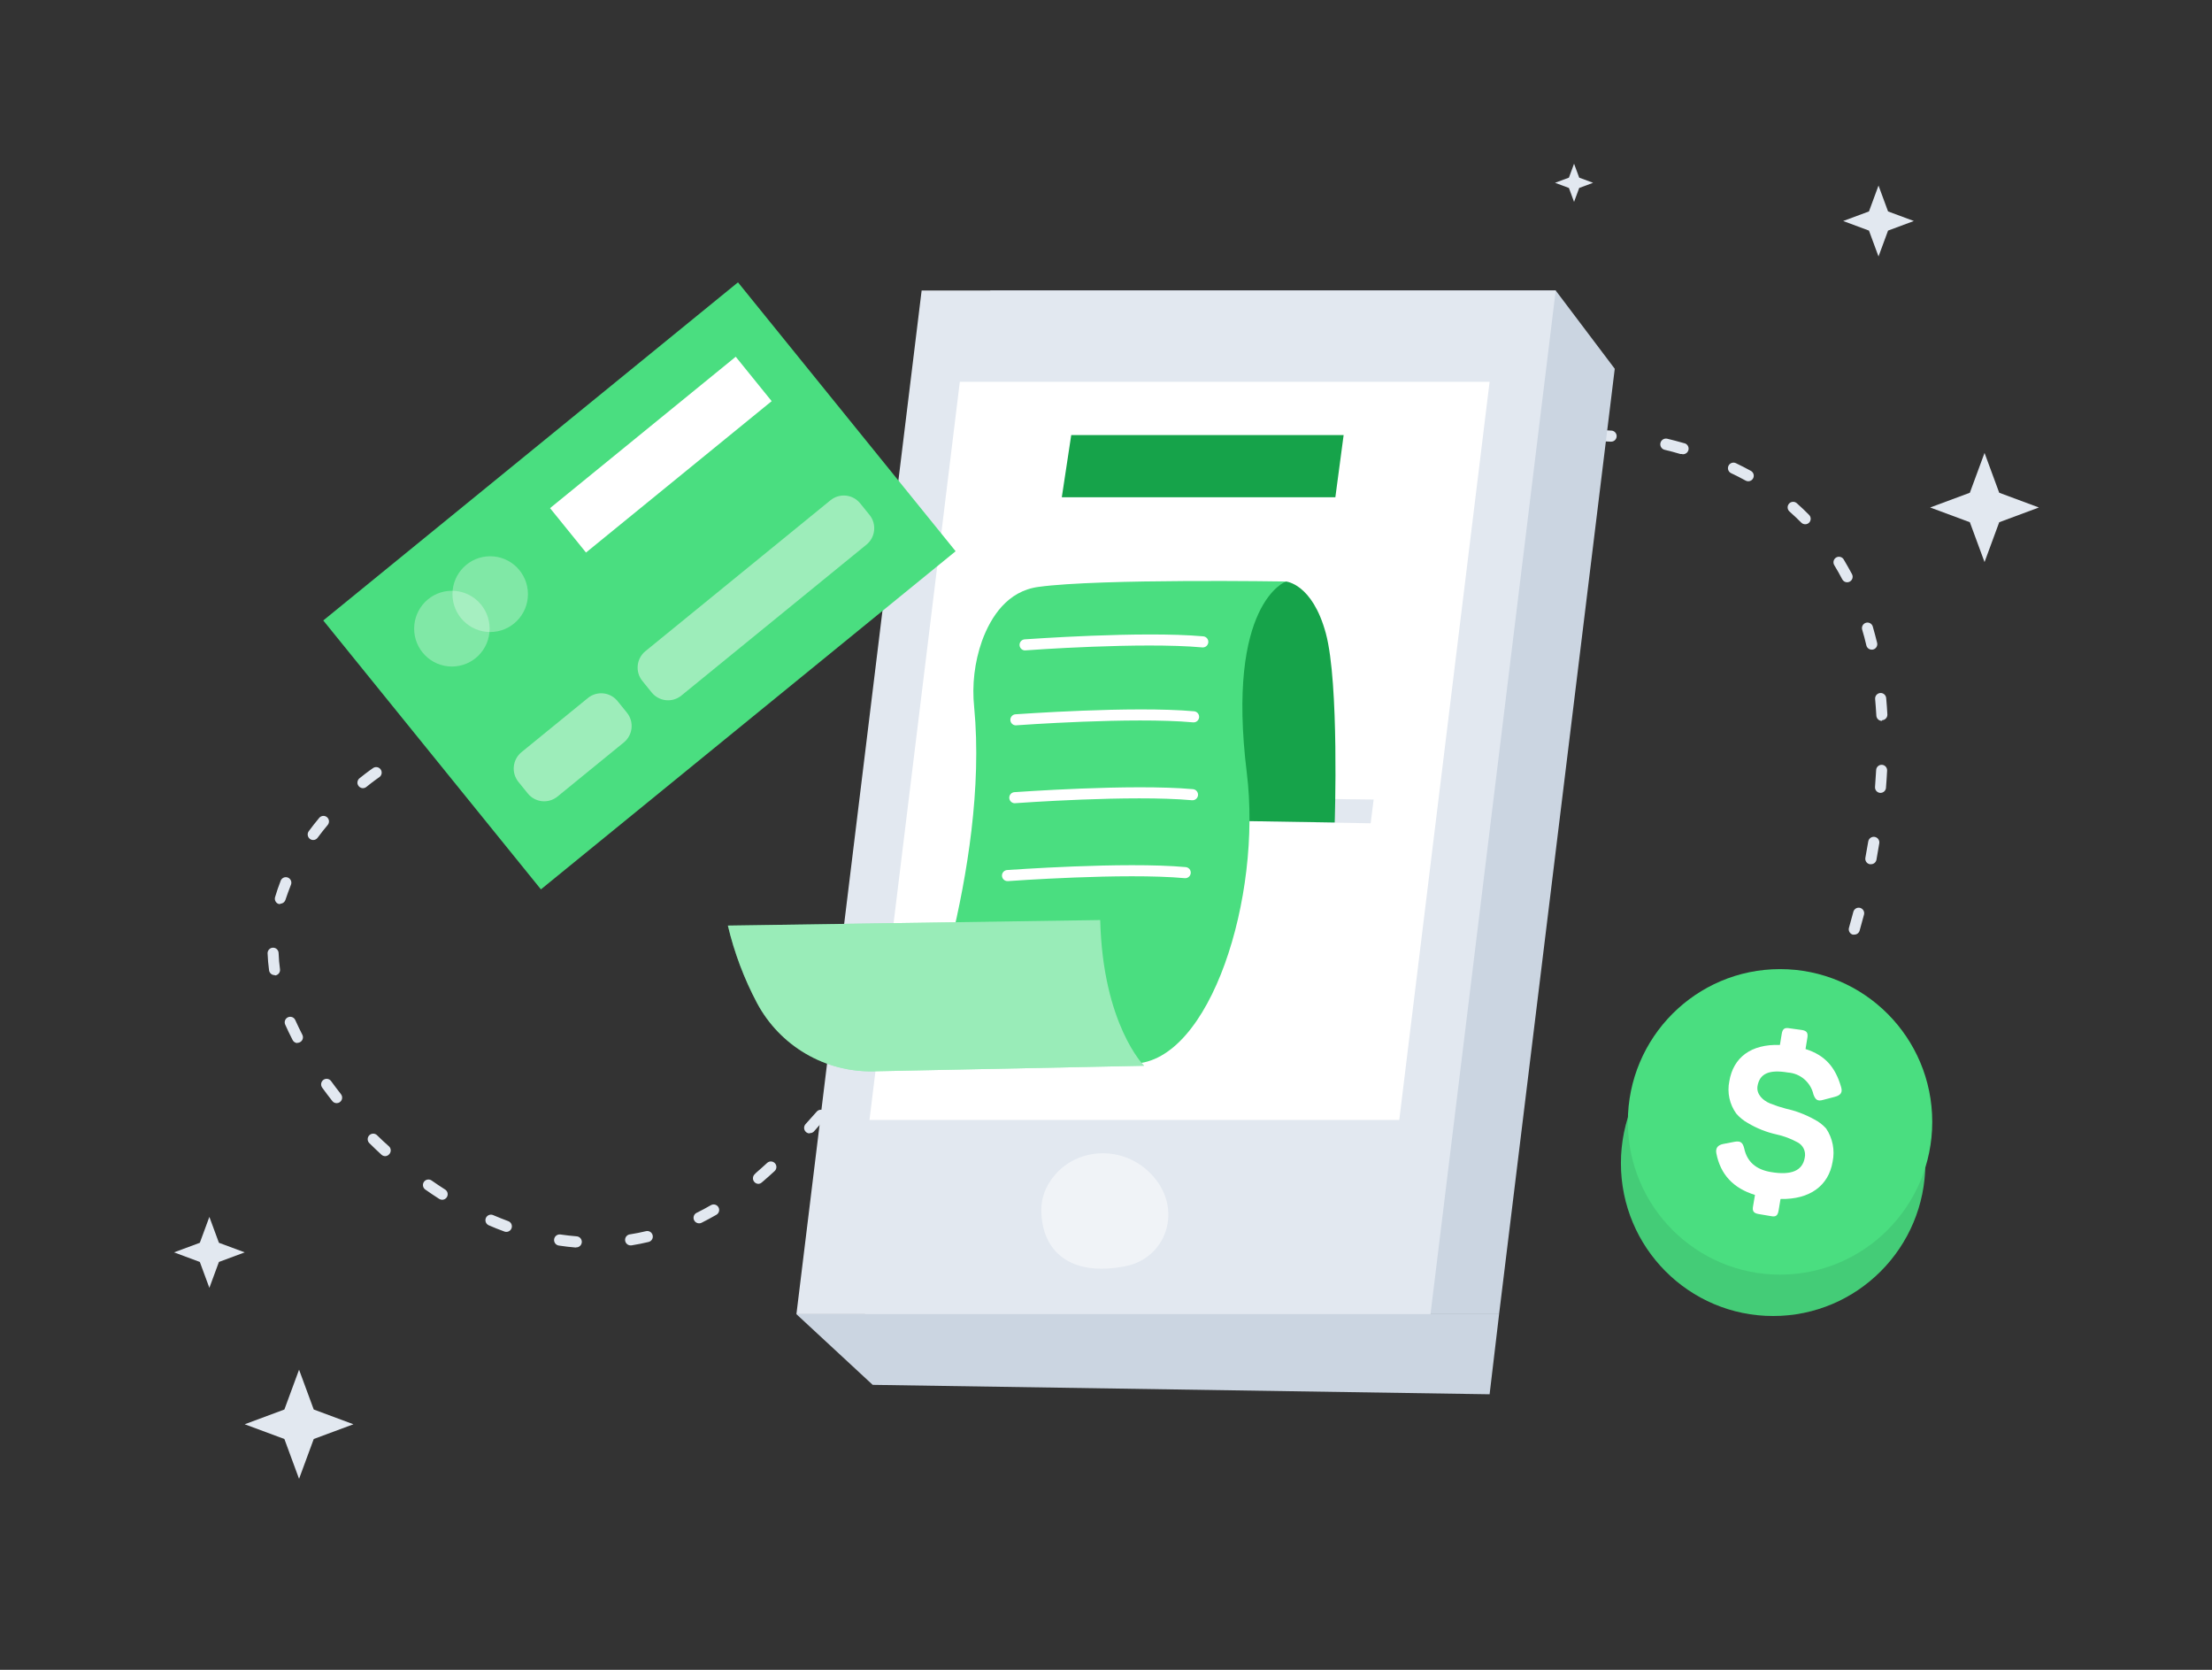 <svg width="265" height="200" viewBox="0 0 265 200" fill="none" xmlns="http://www.w3.org/2000/svg">
<rect x="0" y="0" width="265" height="200" fill="#333333" stroke="none"/>
<path d="M68.987 149.418H68.934C68.273 149.365 67.612 149.285 66.951 149.185C66.864 149.173 66.781 149.143 66.705 149.098C66.63 149.053 66.564 148.994 66.511 148.923C66.459 148.853 66.421 148.772 66.399 148.687C66.378 148.602 66.373 148.513 66.386 148.426C66.398 148.339 66.428 148.255 66.473 148.179C66.517 148.104 66.577 148.038 66.647 147.985C66.717 147.932 66.797 147.894 66.882 147.872C66.967 147.851 67.056 147.846 67.143 147.859C67.782 147.952 68.423 148.025 69.067 148.078C69.242 148.085 69.407 148.161 69.526 148.291C69.645 148.42 69.708 148.592 69.701 148.768C69.694 148.943 69.618 149.109 69.489 149.229C69.36 149.348 69.189 149.411 69.014 149.404L68.987 149.418ZM75.599 149.166C75.512 149.172 75.424 149.161 75.342 149.134C75.259 149.107 75.183 149.063 75.117 149.006C75.05 148.949 74.996 148.88 74.957 148.802C74.918 148.724 74.894 148.639 74.888 148.552C74.881 148.465 74.892 148.377 74.919 148.294C74.946 148.211 74.99 148.134 75.046 148.068C75.103 148.002 75.172 147.948 75.25 147.908C75.328 147.869 75.412 147.845 75.499 147.839C76.127 147.739 76.769 147.613 77.397 147.461C77.481 147.441 77.569 147.438 77.655 147.453C77.74 147.467 77.823 147.498 77.896 147.544C77.97 147.591 78.034 147.651 78.084 147.722C78.135 147.793 78.171 147.873 78.19 147.958C78.23 148.129 78.201 148.308 78.109 148.457C78.017 148.607 77.871 148.713 77.701 148.754C77.04 148.913 76.379 149.046 75.718 149.152L75.599 149.166ZM60.657 147.547C60.58 147.547 60.504 147.533 60.432 147.507C59.771 147.275 59.176 147.023 58.555 146.757C58.475 146.723 58.402 146.673 58.342 146.611C58.281 146.548 58.233 146.474 58.201 146.393C58.169 146.312 58.153 146.226 58.154 146.139C58.155 146.051 58.173 145.965 58.208 145.885C58.242 145.805 58.291 145.732 58.354 145.671C58.416 145.611 58.489 145.563 58.57 145.53C58.651 145.498 58.737 145.482 58.824 145.483C58.911 145.484 58.997 145.502 59.077 145.537C59.672 145.795 60.287 146.034 60.888 146.26C61.035 146.313 61.158 146.417 61.236 146.553C61.314 146.688 61.341 146.847 61.313 147.001C61.286 147.155 61.205 147.295 61.084 147.394C60.964 147.494 60.813 147.548 60.657 147.547ZM83.75 146.525C83.626 146.525 83.505 146.491 83.4 146.425C83.294 146.359 83.21 146.265 83.155 146.154C83.077 145.996 83.065 145.814 83.121 145.647C83.176 145.481 83.296 145.343 83.453 145.265C84.028 144.986 84.603 144.674 85.165 144.349C85.24 144.305 85.324 144.277 85.41 144.266C85.497 144.254 85.585 144.26 85.669 144.283C85.753 144.306 85.832 144.345 85.901 144.399C85.97 144.452 86.028 144.519 86.071 144.595C86.157 144.747 86.18 144.927 86.134 145.096C86.088 145.265 85.977 145.409 85.826 145.497C85.238 145.835 84.636 146.16 84.041 146.459C83.942 146.507 83.833 146.53 83.724 146.525H83.75ZM52.981 143.699C52.855 143.701 52.731 143.666 52.624 143.6C52.062 143.241 51.5 142.863 50.952 142.479C50.808 142.378 50.71 142.225 50.679 142.052C50.648 141.879 50.687 141.701 50.786 141.556C50.886 141.412 51.039 141.314 51.212 141.283C51.384 141.252 51.561 141.29 51.705 141.391C52.241 141.769 52.783 142.127 53.332 142.479C53.451 142.556 53.542 142.67 53.592 142.803C53.642 142.937 53.648 143.082 53.608 143.219C53.569 143.356 53.487 143.477 53.374 143.563C53.261 143.65 53.123 143.697 52.981 143.699ZM90.864 141.795C90.768 141.794 90.673 141.773 90.587 141.731C90.5 141.69 90.423 141.63 90.362 141.556C90.305 141.49 90.262 141.413 90.235 141.331C90.208 141.248 90.198 141.16 90.205 141.074C90.212 140.987 90.235 140.902 90.275 140.824C90.314 140.747 90.368 140.678 90.434 140.621L90.58 140.468C91.016 140.09 91.459 139.699 91.902 139.288C92.031 139.168 92.202 139.105 92.377 139.111C92.553 139.118 92.718 139.195 92.837 139.324C92.957 139.453 93.02 139.625 93.013 139.801C93.006 139.977 92.93 140.143 92.801 140.263C92.338 140.687 91.889 141.092 91.439 141.477L91.287 141.603C91.174 141.716 91.023 141.785 90.864 141.795ZM46.145 138.478C45.981 138.478 45.823 138.416 45.702 138.306C45.206 137.848 44.717 137.384 44.248 136.919C44.122 136.796 44.051 136.628 44.049 136.452C44.047 136.276 44.115 136.106 44.238 135.981C44.361 135.855 44.528 135.783 44.703 135.781C44.879 135.779 45.048 135.847 45.173 135.971C45.636 136.428 46.112 136.879 46.595 137.297C46.659 137.356 46.712 137.428 46.749 137.507C46.786 137.586 46.807 137.672 46.81 137.76C46.814 137.848 46.8 137.935 46.77 138.017C46.74 138.1 46.694 138.175 46.634 138.239C46.574 138.312 46.5 138.37 46.415 138.412C46.331 138.453 46.239 138.476 46.145 138.478ZM96.993 135.752C96.829 135.751 96.671 135.69 96.55 135.579C96.42 135.461 96.343 135.296 96.334 135.121C96.325 134.946 96.386 134.774 96.503 134.644C96.94 134.159 97.383 133.669 97.826 133.164C97.882 133.095 97.951 133.037 98.03 132.995C98.109 132.953 98.195 132.927 98.284 132.92C98.373 132.912 98.463 132.922 98.547 132.95C98.632 132.978 98.71 133.023 98.777 133.082C98.844 133.142 98.899 133.214 98.937 133.295C98.976 133.375 98.997 133.463 99.001 133.553C99.005 133.642 98.99 133.731 98.959 133.815C98.927 133.899 98.879 133.975 98.817 134.04C98.368 134.551 97.925 135.048 97.495 135.533C97.429 135.597 97.35 135.647 97.263 135.679C97.177 135.711 97.085 135.724 96.993 135.718V135.752ZM40.334 132.129C40.233 132.13 40.134 132.108 40.044 132.064C39.953 132.02 39.874 131.956 39.812 131.877C39.388 131.34 38.985 130.803 38.595 130.265C38.544 130.194 38.507 130.114 38.487 130.029C38.467 129.944 38.464 129.856 38.478 129.769C38.493 129.683 38.524 129.6 38.57 129.526C38.616 129.452 38.676 129.387 38.747 129.337C38.889 129.235 39.066 129.194 39.238 129.223C39.41 129.251 39.564 129.347 39.666 129.489C40.05 130.013 40.44 130.537 40.849 131.055C40.926 131.152 40.974 131.27 40.988 131.393C41.002 131.517 40.98 131.642 40.926 131.754C40.873 131.866 40.789 131.961 40.684 132.027C40.579 132.093 40.458 132.129 40.334 132.129ZM102.599 129.191C102.445 129.191 102.295 129.137 102.176 129.038C102.042 128.927 101.957 128.767 101.939 128.593C101.922 128.419 101.974 128.245 102.083 128.109C102.5 127.598 102.916 127.088 103.333 126.564C103.387 126.495 103.455 126.439 103.531 126.397C103.608 126.355 103.692 126.329 103.778 126.319C103.865 126.31 103.953 126.318 104.036 126.343C104.12 126.368 104.197 126.409 104.265 126.464C104.4 126.574 104.487 126.734 104.505 126.908C104.524 127.082 104.473 127.256 104.364 127.393L103.108 128.945C103.047 129.021 102.969 129.083 102.881 129.125C102.793 129.168 102.697 129.19 102.599 129.191ZM35.627 124.932C35.504 124.928 35.384 124.89 35.281 124.822C35.178 124.754 35.096 124.659 35.045 124.547C34.727 123.93 34.43 123.313 34.166 122.716C34.13 122.636 34.111 122.55 34.109 122.463C34.107 122.376 34.122 122.289 34.153 122.208C34.184 122.127 34.231 122.052 34.291 121.989C34.351 121.926 34.423 121.875 34.503 121.84C34.582 121.805 34.668 121.786 34.755 121.783C34.841 121.781 34.928 121.796 35.009 121.828C35.09 121.859 35.164 121.906 35.227 121.967C35.29 122.027 35.34 122.099 35.375 122.178C35.633 122.749 35.917 123.346 36.222 123.937C36.261 124.014 36.285 124.099 36.292 124.187C36.299 124.274 36.289 124.362 36.262 124.445C36.235 124.528 36.192 124.605 36.135 124.672C36.078 124.738 36.009 124.793 35.931 124.832C35.837 124.88 35.732 124.905 35.627 124.905V124.932ZM107.954 122.431C107.831 122.43 107.71 122.395 107.605 122.33C107.501 122.264 107.417 122.171 107.362 122.059C107.308 121.948 107.286 121.824 107.298 121.701C107.31 121.578 107.357 121.461 107.432 121.363L108.648 119.79C108.699 119.715 108.764 119.652 108.841 119.603C108.917 119.554 109.002 119.522 109.091 119.508C109.18 119.493 109.271 119.497 109.359 119.52C109.446 119.542 109.528 119.582 109.6 119.637C109.671 119.693 109.73 119.762 109.774 119.842C109.818 119.921 109.845 120.008 109.854 120.098C109.862 120.188 109.853 120.279 109.825 120.366C109.797 120.452 109.752 120.531 109.693 120.6L108.476 122.172C108.412 122.247 108.332 122.307 108.242 122.347C108.151 122.388 108.053 122.407 107.954 122.404V122.431ZM32.896 116.792C32.736 116.793 32.58 116.736 32.459 116.631C32.337 116.526 32.257 116.381 32.235 116.221C32.142 115.558 32.083 114.848 32.056 114.171C32.056 113.995 32.126 113.827 32.25 113.702C32.374 113.578 32.542 113.508 32.718 113.508C32.893 113.508 33.061 113.578 33.185 113.702C33.309 113.827 33.379 113.995 33.379 114.171C33.401 114.811 33.456 115.448 33.544 116.082C33.556 116.169 33.551 116.257 33.529 116.342C33.507 116.426 33.468 116.506 33.415 116.576C33.362 116.645 33.296 116.704 33.221 116.748C33.145 116.792 33.062 116.82 32.975 116.832L32.896 116.792ZM113.21 115.591C113.086 115.592 112.965 115.558 112.859 115.493C112.753 115.428 112.668 115.334 112.613 115.223C112.558 115.111 112.535 114.987 112.547 114.863C112.559 114.739 112.606 114.621 112.681 114.523L113.891 112.944C114 112.813 114.155 112.729 114.325 112.709C114.494 112.69 114.664 112.737 114.799 112.841C114.935 112.944 115.025 113.096 115.052 113.265C115.079 113.434 115.039 113.606 114.942 113.747L113.719 115.306C113.659 115.384 113.582 115.448 113.494 115.493C113.406 115.538 113.309 115.562 113.21 115.564V115.591ZM222.144 111.942C222.083 111.949 222.021 111.949 221.959 111.942C221.876 111.918 221.798 111.877 221.731 111.823C221.663 111.768 221.607 111.701 221.565 111.624C221.523 111.548 221.497 111.464 221.487 111.378C221.478 111.291 221.485 111.203 221.51 111.12C221.675 110.536 221.854 109.899 222.032 109.216C222.054 109.131 222.092 109.052 222.144 108.982C222.196 108.912 222.262 108.853 222.337 108.809C222.411 108.764 222.494 108.735 222.581 108.723C222.667 108.711 222.754 108.716 222.839 108.738C222.923 108.76 223.002 108.799 223.072 108.852C223.141 108.906 223.199 108.972 223.243 109.048C223.286 109.124 223.315 109.208 223.326 109.294C223.337 109.381 223.331 109.47 223.308 109.554C223.13 110.217 222.951 110.881 222.779 111.485C222.736 111.619 222.651 111.735 222.536 111.818C222.422 111.9 222.285 111.944 222.144 111.942ZM118.433 108.745C118.287 108.744 118.145 108.695 118.03 108.605C117.892 108.498 117.801 108.34 117.779 108.166C117.757 107.992 117.804 107.816 117.911 107.677L119.121 106.098C119.228 105.958 119.387 105.867 119.562 105.844C119.737 105.822 119.913 105.87 120.053 105.978C120.192 106.087 120.283 106.246 120.305 106.421C120.328 106.597 120.28 106.774 120.172 106.914L118.955 108.486C118.892 108.558 118.814 108.616 118.726 108.655C118.638 108.694 118.542 108.713 118.446 108.712L118.433 108.745ZM33.584 108.274C33.52 108.283 33.456 108.283 33.392 108.274C33.225 108.222 33.085 108.105 33.003 107.95C32.921 107.794 32.904 107.612 32.956 107.444C33.147 106.781 33.379 106.151 33.617 105.514C33.645 105.428 33.691 105.349 33.752 105.282C33.812 105.214 33.885 105.16 33.967 105.122C34.049 105.084 34.138 105.064 34.228 105.062C34.319 105.06 34.408 105.076 34.492 105.11C34.575 105.144 34.651 105.195 34.715 105.26C34.778 105.324 34.827 105.401 34.86 105.485C34.893 105.57 34.908 105.66 34.904 105.751C34.901 105.841 34.879 105.93 34.84 106.011C34.602 106.615 34.384 107.225 34.179 107.829C34.131 107.946 34.051 108.047 33.948 108.12C33.845 108.193 33.723 108.235 33.597 108.24L33.584 108.274ZM224.128 103.51C224.086 103.517 224.044 103.517 224.002 103.51C223.831 103.478 223.679 103.379 223.58 103.235C223.481 103.091 223.442 102.913 223.473 102.741C223.592 102.078 223.705 101.454 223.817 100.791C223.831 100.703 223.863 100.62 223.909 100.545C223.956 100.47 224.016 100.405 224.088 100.353C224.159 100.302 224.24 100.265 224.326 100.245C224.412 100.225 224.501 100.222 224.587 100.237C224.674 100.251 224.757 100.282 224.832 100.329C224.907 100.376 224.972 100.437 225.023 100.508C225.074 100.58 225.111 100.661 225.131 100.747C225.151 100.833 225.154 100.922 225.139 101.009C225.027 101.673 224.915 102.336 224.796 103C224.76 103.149 224.675 103.282 224.553 103.375C224.431 103.468 224.281 103.516 224.128 103.51ZM123.722 101.898C123.598 101.899 123.475 101.864 123.37 101.799C123.264 101.733 123.179 101.638 123.124 101.526C123.07 101.413 123.048 101.288 123.061 101.164C123.075 101.04 123.123 100.922 123.2 100.824L124.436 99.258C124.489 99.187 124.556 99.127 124.633 99.083C124.709 99.038 124.794 99.01 124.882 98.998C124.97 98.987 125.059 98.994 125.144 99.018C125.229 99.042 125.309 99.083 125.378 99.139C125.447 99.194 125.505 99.263 125.547 99.341C125.589 99.42 125.615 99.506 125.623 99.594C125.631 99.683 125.622 99.772 125.595 99.856C125.568 99.941 125.525 100.02 125.467 100.087L124.238 101.646C124.178 101.723 124.101 101.785 124.015 101.829C123.928 101.872 123.832 101.896 123.735 101.898H123.722ZM37.517 100.611C37.377 100.61 37.24 100.564 37.127 100.479C36.988 100.374 36.895 100.219 36.869 100.046C36.843 99.874 36.886 99.698 36.989 99.557C37.385 99.019 37.808 98.482 38.245 97.958C38.358 97.823 38.52 97.739 38.694 97.724C38.869 97.709 39.043 97.765 39.177 97.878C39.311 97.992 39.395 98.154 39.41 98.329C39.424 98.505 39.369 98.679 39.256 98.814C38.833 99.311 38.43 99.829 38.053 100.339C37.991 100.424 37.911 100.493 37.818 100.54C37.725 100.587 37.622 100.612 37.517 100.611ZM129.117 95.165C128.965 95.164 128.818 95.11 128.7 95.012C128.566 94.901 128.481 94.741 128.464 94.567C128.446 94.393 128.498 94.219 128.608 94.084L129.871 92.544C129.924 92.476 129.991 92.419 130.067 92.376C130.143 92.334 130.226 92.307 130.312 92.297C130.399 92.287 130.486 92.293 130.57 92.317C130.653 92.341 130.731 92.381 130.8 92.435C130.868 92.489 130.925 92.556 130.967 92.632C131.009 92.708 131.036 92.792 131.046 92.878C131.057 92.965 131.05 93.053 131.026 93.136C131.002 93.22 130.962 93.299 130.909 93.367L129.652 94.9C129.59 94.983 129.509 95.05 129.416 95.096C129.323 95.142 129.221 95.166 129.117 95.165ZM225.291 94.966H225.239C225.064 94.952 224.902 94.87 224.788 94.737C224.674 94.604 224.618 94.431 224.63 94.256C224.683 93.593 224.723 92.929 224.763 92.266C224.762 92.176 224.781 92.087 224.816 92.004C224.851 91.921 224.903 91.847 224.968 91.785C225.033 91.723 225.109 91.674 225.194 91.643C225.278 91.612 225.367 91.598 225.457 91.603C225.631 91.613 225.794 91.692 225.911 91.822C226.027 91.953 226.087 92.124 226.078 92.299C226.045 92.962 225.999 93.626 225.946 94.289C225.948 94.377 225.932 94.464 225.9 94.546C225.868 94.627 225.82 94.702 225.759 94.765C225.699 94.828 225.626 94.878 225.546 94.912C225.465 94.947 225.379 94.965 225.291 94.966ZM43.481 94.402C43.344 94.403 43.21 94.36 43.097 94.281C42.985 94.202 42.901 94.09 42.855 93.96C42.809 93.83 42.805 93.689 42.842 93.557C42.88 93.425 42.957 93.307 43.064 93.221C44.049 92.425 44.684 92.001 44.711 91.981C44.857 91.887 45.034 91.855 45.204 91.892C45.373 91.928 45.522 92.03 45.617 92.176C45.712 92.321 45.747 92.498 45.714 92.669C45.68 92.84 45.581 92.99 45.438 93.088C45.438 93.088 44.823 93.5 43.897 94.249C43.777 94.35 43.624 94.404 43.468 94.402H43.481ZM134.67 88.558C134.545 88.556 134.422 88.519 134.316 88.45C134.211 88.381 134.127 88.284 134.075 88.169C134.023 88.054 134.005 87.926 134.022 87.801C134.04 87.676 134.093 87.559 134.175 87.463C134.604 86.959 135.041 86.454 135.497 85.957C135.553 85.887 135.622 85.829 135.701 85.787C135.78 85.745 135.866 85.72 135.955 85.712C136.044 85.704 136.134 85.715 136.218 85.743C136.303 85.771 136.381 85.816 136.448 85.875C136.515 85.934 136.57 86.006 136.608 86.087C136.647 86.168 136.669 86.256 136.672 86.345C136.676 86.435 136.662 86.524 136.63 86.608C136.599 86.692 136.55 86.768 136.489 86.833C136.052 87.33 135.616 87.828 135.166 88.332C135.103 88.404 135.024 88.462 134.937 88.501C134.849 88.54 134.753 88.559 134.657 88.558H134.67ZM225.45 86.342C225.281 86.342 225.119 86.278 224.996 86.162C224.873 86.046 224.799 85.887 224.789 85.718C224.749 85.055 224.703 84.391 224.644 83.728C224.628 83.552 224.682 83.377 224.795 83.241C224.908 83.106 225.07 83.021 225.245 83.005C225.421 82.989 225.595 83.044 225.73 83.157C225.865 83.27 225.95 83.433 225.966 83.609C226.025 84.272 226.078 84.935 226.111 85.599C226.112 85.768 226.047 85.931 225.932 86.054C225.816 86.178 225.658 86.252 225.49 86.262L225.45 86.342ZM140.429 82.129C140.262 82.129 140.101 82.064 139.979 81.95C139.852 81.83 139.777 81.664 139.77 81.489C139.764 81.314 139.827 81.143 139.946 81.015C140.396 80.524 140.852 80.039 141.308 79.562C141.431 79.448 141.593 79.386 141.76 79.387C141.927 79.389 142.087 79.453 142.209 79.569C142.33 79.684 142.404 79.841 142.415 80.008C142.425 80.175 142.373 80.341 142.267 80.471L140.945 81.917C140.876 81.991 140.792 82.049 140.698 82.086C140.604 82.123 140.503 82.138 140.402 82.129H140.429ZM224.253 77.81C224.102 77.815 223.954 77.767 223.834 77.675C223.714 77.584 223.629 77.453 223.592 77.306C223.44 76.643 223.275 76.026 223.09 75.415C223.066 75.332 223.058 75.244 223.067 75.158C223.077 75.071 223.103 74.987 223.145 74.911C223.187 74.834 223.243 74.767 223.311 74.713C223.378 74.658 223.456 74.617 223.539 74.593C223.707 74.543 223.887 74.562 224.041 74.646C224.194 74.729 224.309 74.87 224.359 75.037C224.544 75.701 224.723 76.331 224.882 76.994C224.902 77.079 224.906 77.168 224.893 77.254C224.879 77.34 224.849 77.423 224.803 77.498C224.758 77.573 224.698 77.637 224.628 77.689C224.557 77.74 224.477 77.777 224.392 77.797L224.253 77.81ZM146.425 75.946C146.295 75.946 146.167 75.906 146.058 75.833C145.95 75.76 145.866 75.656 145.816 75.534C145.767 75.413 145.754 75.279 145.78 75.151C145.806 75.022 145.87 74.904 145.963 74.812L147.397 73.419C147.459 73.356 147.532 73.307 147.612 73.273C147.693 73.24 147.779 73.222 147.867 73.222C147.954 73.222 148.04 73.24 148.121 73.273C148.201 73.307 148.275 73.356 148.336 73.419C148.459 73.543 148.528 73.711 148.528 73.886C148.528 74.062 148.459 74.23 148.336 74.354C147.86 74.805 147.391 75.27 146.915 75.734C146.849 75.805 146.769 75.861 146.68 75.897C146.591 75.934 146.495 75.951 146.399 75.946H146.425ZM152.752 70.095C152.618 70.095 152.487 70.054 152.377 69.977C152.266 69.9 152.182 69.792 152.135 69.666C152.087 69.54 152.079 69.402 152.112 69.272C152.144 69.141 152.215 69.023 152.316 68.934L153.837 67.607C153.972 67.494 154.146 67.439 154.321 67.454C154.497 67.47 154.659 67.555 154.772 67.69C154.885 67.826 154.94 68.001 154.924 68.177C154.909 68.353 154.824 68.516 154.689 68.629C154.187 69.047 153.685 69.478 153.182 69.909C153.059 70.028 152.896 70.094 152.726 70.095H152.752ZM221.285 69.743C221.165 69.743 221.047 69.709 220.944 69.645C220.842 69.582 220.759 69.492 220.703 69.385C220.399 68.808 220.082 68.238 219.745 67.687C219.655 67.536 219.628 67.356 219.67 67.186C219.712 67.016 219.82 66.869 219.969 66.778C220.119 66.688 220.299 66.661 220.469 66.703C220.638 66.745 220.785 66.853 220.875 67.004C221.225 67.574 221.536 68.171 221.873 68.768C221.927 68.87 221.954 68.984 221.951 69.098C221.948 69.213 221.915 69.325 221.855 69.424C221.796 69.522 221.712 69.603 221.612 69.659C221.512 69.715 221.4 69.744 221.285 69.743ZM159.469 64.715C159.365 64.715 159.262 64.691 159.169 64.643C159.076 64.596 158.995 64.527 158.934 64.443C158.882 64.373 158.845 64.293 158.824 64.209C158.803 64.124 158.798 64.036 158.811 63.95C158.824 63.863 158.854 63.781 158.899 63.706C158.944 63.631 159.003 63.566 159.073 63.514C159.615 63.116 160.157 62.731 160.699 62.347C160.77 62.297 160.851 62.261 160.936 62.242C161.02 62.223 161.108 62.221 161.194 62.236C161.279 62.251 161.361 62.283 161.435 62.33C161.508 62.377 161.571 62.438 161.621 62.509C161.671 62.581 161.707 62.661 161.726 62.746C161.744 62.831 161.746 62.919 161.731 63.005C161.716 63.091 161.685 63.173 161.638 63.247C161.591 63.321 161.531 63.384 161.459 63.434L159.859 64.582C159.74 64.672 159.593 64.719 159.443 64.715H159.469ZM216.26 62.791C216.173 62.791 216.086 62.773 216.006 62.739C215.925 62.705 215.852 62.655 215.791 62.592C215.35 62.15 214.881 61.708 214.383 61.265C214.251 61.149 214.171 60.985 214.16 60.81C214.149 60.635 214.208 60.462 214.323 60.33C214.439 60.198 214.602 60.118 214.777 60.106C214.952 60.095 215.124 60.154 215.255 60.27C215.758 60.715 216.254 61.186 216.73 61.67C216.853 61.794 216.922 61.962 216.922 62.138C216.922 62.313 216.853 62.481 216.73 62.605C216.664 62.669 216.587 62.718 216.501 62.75C216.416 62.782 216.325 62.796 216.234 62.791H216.26ZM166.676 59.978C166.559 59.979 166.445 59.948 166.344 59.89C166.243 59.832 166.159 59.748 166.101 59.647C166.014 59.495 165.99 59.315 166.035 59.146C166.079 58.977 166.188 58.833 166.339 58.744C166.92 58.406 167.502 58.081 168.084 57.763C168.16 57.719 168.244 57.691 168.33 57.68C168.417 57.669 168.505 57.675 168.59 57.698C168.674 57.721 168.753 57.761 168.822 57.814C168.892 57.868 168.95 57.935 168.993 58.011C169.036 58.087 169.064 58.172 169.075 58.259C169.086 58.346 169.08 58.434 169.057 58.519C169.034 58.604 168.995 58.683 168.941 58.752C168.888 58.822 168.821 58.88 168.745 58.923C168.17 59.235 167.601 59.587 167.033 59.892C166.905 59.967 166.756 59.998 166.61 59.978H166.676ZM209.438 57.643C209.326 57.643 209.216 57.614 209.12 57.557C208.565 57.252 207.983 56.953 207.388 56.675C207.309 56.637 207.239 56.584 207.181 56.52C207.122 56.455 207.077 56.379 207.048 56.297C207.019 56.215 207.006 56.127 207.011 56.04C207.015 55.953 207.037 55.868 207.074 55.789C207.111 55.71 207.164 55.639 207.228 55.581C207.293 55.522 207.368 55.477 207.45 55.448C207.532 55.419 207.619 55.406 207.706 55.41C207.793 55.415 207.878 55.436 207.957 55.474C208.571 55.766 209.173 56.077 209.755 56.396C209.885 56.466 209.987 56.578 210.046 56.713C210.106 56.849 210.118 57 210.081 57.144C210.045 57.287 209.962 57.414 209.845 57.505C209.728 57.595 209.585 57.644 209.438 57.643ZM174.365 56.17C174.211 56.171 174.061 56.117 173.942 56.019C173.824 55.92 173.743 55.784 173.714 55.632C173.685 55.48 173.709 55.323 173.784 55.187C173.858 55.052 173.977 54.947 174.12 54.89C174.741 54.638 175.363 54.399 175.991 54.173C176.154 54.119 176.332 54.131 176.487 54.207C176.642 54.282 176.761 54.415 176.82 54.578C176.878 54.74 176.872 54.919 176.801 55.077C176.73 55.234 176.601 55.357 176.441 55.421C175.832 55.64 175.224 55.872 174.616 56.124C174.52 56.163 174.415 56.179 174.312 56.17H174.365ZM201.504 54.379C201.44 54.386 201.376 54.386 201.312 54.379C200.691 54.193 200.056 54.021 199.428 53.875C199.253 53.834 199.101 53.724 199.006 53.57C198.911 53.417 198.881 53.232 198.922 53.056C198.964 52.88 199.073 52.727 199.226 52.632C199.379 52.537 199.563 52.507 199.739 52.548C200.4 52.707 201.061 52.88 201.722 53.072C201.898 53.097 202.056 53.19 202.163 53.332C202.269 53.474 202.315 53.653 202.291 53.828C202.266 54.005 202.173 54.163 202.032 54.27C201.89 54.377 201.712 54.424 201.537 54.399L201.504 54.379ZM182.477 53.643C182.323 53.646 182.173 53.596 182.052 53.5C181.931 53.404 181.848 53.27 181.816 53.119C181.797 53.033 181.796 52.944 181.812 52.858C181.828 52.772 181.861 52.689 181.909 52.616C181.957 52.542 182.019 52.479 182.092 52.43C182.164 52.381 182.245 52.347 182.331 52.329C182.992 52.197 183.654 52.071 184.315 51.971C184.49 51.944 184.669 51.987 184.812 52.093C184.955 52.198 185.051 52.356 185.078 52.532C185.105 52.708 185.062 52.887 184.957 53.031C184.852 53.175 184.695 53.27 184.52 53.298C183.858 53.397 183.244 53.517 182.602 53.649C182.56 53.653 182.518 53.651 182.477 53.643ZM193.008 52.9H192.962C192.301 52.86 191.64 52.833 191.019 52.827C190.843 52.827 190.675 52.757 190.551 52.633C190.427 52.508 190.357 52.339 190.357 52.163C190.357 51.987 190.427 51.819 190.551 51.694C190.675 51.57 190.843 51.5 191.019 51.5C191.68 51.5 192.341 51.533 193.035 51.573C193.21 51.578 193.376 51.653 193.497 51.781C193.617 51.91 193.682 52.08 193.676 52.256C193.671 52.432 193.596 52.599 193.469 52.719C193.341 52.84 193.171 52.905 192.995 52.9H193.008Z" fill="#E2E8F0"/>
<path d="M179.592 157.404H103.635L118.636 34.795H186.375L193.449 44.169L179.592 157.404Z" fill="#CBD5E1"/>
<path d="M171.376 157.404H95.412L110.413 34.795H186.377L171.376 157.404Z" fill="#E2E8F0"/>
<path d="M167.634 134.138H104.166L114.989 45.727H178.457L167.634 134.138Z" fill="white"/>
<path d="M146.224 95.543L164.564 95.762L164.207 98.608L146.224 98.296V95.543Z" fill="#E2E8F0"/>
<path d="M95.412 157.404L104.549 165.869L178.456 166.997L179.594 157.404H95.412Z" fill="#CBD5E1"/>
<path d="M154.049 69.648C154.049 69.648 157.215 69.874 158.835 75.851C160.455 81.828 159.9 98.513 159.9 98.513L146.241 98.294C146.241 98.294 139.424 73.463 154.049 69.648Z" fill="#16A34A"/>
<path d="M88.411 33.817L38.728 74.316L64.803 106.523L114.486 66.024L88.411 33.817Z" fill="#4ADE80"/>
<path d="M88.141 42.728L65.896 60.861L70.203 66.18L92.447 48.047L88.141 42.728Z" fill="white"/>
<path opacity="0.46" d="M70.431 83.604L62.478 90.088C61.395 90.97 61.23 92.566 62.11 93.653L63.231 95.038C64.111 96.124 65.701 96.289 66.784 95.407L74.737 88.923C75.82 88.04 75.985 86.444 75.105 85.358L73.984 83.973C73.104 82.887 71.514 82.722 70.431 83.604Z" fill="white"/>
<path opacity="0.46" d="M99.494 59.917L77.321 77.992C76.239 78.874 76.074 80.471 76.954 81.557L78.075 82.942C78.954 84.028 80.545 84.193 81.628 83.311L103.8 65.236C104.883 64.354 105.048 62.758 104.168 61.671L103.047 60.286C102.167 59.2 100.577 59.035 99.494 59.917Z" fill="white"/>
<path opacity="0.3" d="M54.137 79.833C56.635 79.833 58.659 77.802 58.659 75.296C58.659 72.789 56.635 70.758 54.137 70.758C51.64 70.758 49.615 72.789 49.615 75.296C49.615 77.802 51.64 79.833 54.137 79.833Z" fill="white"/>
<path opacity="0.3" d="M58.727 75.7C61.224 75.7 63.249 73.669 63.249 71.163C63.249 68.657 61.224 66.625 58.727 66.625C56.23 66.625 54.205 68.657 54.205 71.163C54.205 73.669 56.23 75.7 58.727 75.7Z" fill="white"/>
<path d="M154.049 69.65C154.049 69.65 146.863 72.244 149.368 92.564C151.206 107.451 144.998 127.16 135.822 127.399C126.645 127.638 109.721 126.829 109.721 126.829C109.721 126.829 118.533 103.941 116.709 84.723C116.428 82.032 116.749 79.312 117.647 76.762C118.719 73.836 120.708 70.791 124.411 70.294C131.802 69.285 154.049 69.65 154.049 69.65Z" fill="#4ADE80"/>
<path d="M104.635 128.315L137.063 127.651C137.063 127.651 132.118 122.729 131.807 110.197L87.201 110.861C87.966 114.094 89.141 117.215 90.698 120.148C92.046 122.666 94.06 124.761 96.52 126.202C98.979 127.644 101.788 128.375 104.635 128.315Z" fill="#4ADE80"/>
<path opacity="0.44" d="M104.635 128.315L137.063 127.651C137.063 127.651 132.118 122.729 131.807 110.197L87.201 110.861C87.966 114.094 89.141 117.215 90.698 120.148C92.046 122.666 94.06 124.761 96.52 126.202C98.979 127.644 101.788 128.375 104.635 128.315Z" fill="white"/>
<path d="M128.335 52.109L127.205 59.559H159.977L160.969 52.109H128.335Z" fill="#16A34A"/>
<path opacity="0.48" d="M137.362 140.103C133.825 136.998 128.232 137.609 125.733 141.609C125.102 142.581 124.76 143.713 124.748 144.873C124.748 149.782 128.126 153 134.876 151.646C140.027 150.611 141.99 144.157 137.362 140.103Z" fill="white"/>
<path d="M212.423 157.622C222.494 157.622 230.657 149.431 230.657 139.326C230.657 129.221 222.494 121.029 212.423 121.029C202.353 121.029 194.189 129.221 194.189 139.326C194.189 149.431 202.353 157.622 212.423 157.622Z" fill="#4ADE80"/>
<path opacity="0.09" d="M212.423 157.622C222.494 157.622 230.657 149.431 230.657 139.326C230.657 129.221 222.494 121.029 212.423 121.029C202.353 121.029 194.189 129.221 194.189 139.326C194.189 149.431 202.353 157.622 212.423 157.622Z" fill="#121A26"/>
<path d="M213.251 152.667C223.321 152.667 231.485 144.476 231.485 134.371C231.485 124.266 223.321 116.074 213.251 116.074C203.181 116.074 195.017 124.266 195.017 134.371C195.017 144.476 203.181 152.667 213.251 152.667Z" fill="#4ADE80"/>
<path d="M215.861 123.365C216.469 123.465 216.621 123.71 216.522 124.321L216.304 125.647C218.684 126.397 219.88 127.857 220.555 130.159C220.766 130.822 220.555 131.174 219.808 131.373L218.413 131.737C217.752 131.93 217.487 131.737 217.249 131.074C217.088 130.368 216.704 129.733 216.155 129.262C215.607 128.791 214.922 128.51 214.201 128.46C211.953 128.082 210.81 128.573 210.552 130.086C210.393 131.067 211.213 131.83 212.086 132.175C212.692 132.417 213.312 132.621 213.943 132.786C215.134 133.048 216.281 133.481 217.348 134.073C217.885 134.345 218.367 134.713 218.77 135.161C219.159 135.738 219.428 136.388 219.562 137.071C219.696 137.755 219.692 138.459 219.55 139.141C219.067 142.033 216.806 143.679 213.309 143.606L213.077 144.992C212.972 145.602 212.753 145.782 212.145 145.656L210.684 145.41C210.076 145.304 209.904 145.058 210.023 144.448L210.248 143.121C207.656 142.325 206.109 140.673 205.62 138.133C205.507 137.516 205.785 137.151 206.44 137.018L207.815 136.753C208.516 136.627 208.78 136.839 208.959 137.549C209.296 139.134 210.36 140.083 212.165 140.382C214.598 140.793 215.947 140.229 216.211 138.657C216.29 138.297 216.248 137.922 216.092 137.589C215.935 137.256 215.672 136.986 215.345 136.819C214.549 136.382 213.694 136.062 212.806 135.87C211.602 135.6 210.448 135.139 209.388 134.504C208.861 134.212 208.391 133.828 208 133.369C207.604 132.819 207.326 132.193 207.184 131.529C207.041 130.866 207.038 130.18 207.173 129.515C207.65 126.649 209.772 125.037 213.236 125.157L213.454 123.83C213.553 123.219 213.805 123.047 214.413 123.166L215.861 123.365Z" fill="white"/>
<path d="M122.827 77.901C122.74 77.904 122.654 77.89 122.572 77.86C122.491 77.829 122.416 77.783 122.353 77.723C122.289 77.664 122.238 77.592 122.202 77.513C122.166 77.434 122.146 77.348 122.143 77.261C122.14 77.174 122.154 77.087 122.184 77.005C122.215 76.924 122.261 76.849 122.32 76.785C122.379 76.721 122.45 76.67 122.53 76.634C122.609 76.598 122.694 76.577 122.781 76.574C122.92 76.574 136.744 75.553 144.155 76.216C144.33 76.232 144.492 76.317 144.605 76.453C144.718 76.588 144.773 76.763 144.757 76.939C144.741 77.115 144.656 77.278 144.521 77.391C144.386 77.504 144.211 77.559 144.036 77.543C136.764 76.88 123.012 77.881 122.88 77.895L122.827 77.901Z" fill="white"/>
<path d="M121.726 86.878C121.639 86.881 121.552 86.867 121.471 86.836C121.389 86.806 121.315 86.759 121.251 86.7C121.123 86.58 121.047 86.413 121.041 86.238C121.035 86.062 121.099 85.89 121.219 85.762C121.338 85.633 121.504 85.557 121.679 85.551C121.818 85.551 135.642 84.529 143.054 85.193C143.229 85.209 143.391 85.294 143.504 85.429C143.616 85.565 143.671 85.74 143.655 85.916C143.639 86.092 143.555 86.254 143.419 86.367C143.284 86.481 143.11 86.535 142.935 86.519C135.662 85.856 121.917 86.865 121.778 86.871L121.726 86.878Z" fill="white"/>
<path d="M121.6 96.206C121.425 96.213 121.254 96.15 121.125 96.03C120.996 95.911 120.919 95.745 120.912 95.569C120.905 95.393 120.968 95.222 121.087 95.092C121.206 94.963 121.372 94.886 121.547 94.879C121.686 94.879 135.517 93.857 142.921 94.521C143.008 94.529 143.093 94.554 143.17 94.594C143.247 94.635 143.316 94.69 143.372 94.757C143.427 94.825 143.47 94.902 143.496 94.986C143.522 95.069 143.531 95.157 143.523 95.244C143.515 95.331 143.49 95.416 143.45 95.493C143.41 95.571 143.354 95.639 143.287 95.696C143.22 95.752 143.143 95.794 143.06 95.82C142.977 95.846 142.889 95.856 142.802 95.848C135.53 95.184 121.785 96.193 121.646 96.199L121.6 96.206Z" fill="white"/>
<path d="M120.722 105.533C120.635 105.536 120.548 105.522 120.467 105.492C120.385 105.461 120.311 105.415 120.247 105.355C120.184 105.296 120.133 105.224 120.097 105.145C120.06 105.066 120.04 104.98 120.037 104.893C120.034 104.806 120.048 104.719 120.079 104.637C120.109 104.556 120.155 104.481 120.215 104.417C120.274 104.353 120.345 104.302 120.424 104.266C120.503 104.23 120.589 104.209 120.675 104.206C120.814 104.206 134.638 103.185 142.05 103.855C142.136 103.863 142.221 103.887 142.298 103.928C142.375 103.969 142.444 104.024 142.5 104.091C142.556 104.158 142.598 104.236 142.624 104.319C142.65 104.403 142.659 104.491 142.651 104.578C142.643 104.665 142.619 104.75 142.578 104.827C142.538 104.905 142.482 104.973 142.416 105.029C142.349 105.085 142.271 105.128 142.188 105.154C142.105 105.18 142.017 105.189 141.931 105.182C134.658 104.518 120.913 105.526 120.774 105.533H120.722Z" fill="white"/>
<path d="M35.828 164.053L37.587 168.823L42.342 170.589L37.587 172.354L35.828 177.125L34.069 172.354L29.314 170.589L34.069 168.823L35.828 164.053Z" fill="#E2E8F0"/>
<path d="M237.75 54.248L239.509 59.019L244.263 60.784L239.509 62.549L237.75 67.32L235.99 62.549L231.236 60.784L235.99 59.019L237.75 54.248Z" fill="#E2E8F0"/>
<path d="M25.083 145.752L26.227 148.853L29.317 150L26.227 151.148L25.083 154.249L23.94 151.148L20.849 150L23.94 148.853L25.083 145.752Z" fill="#E2E8F0"/>
<path d="M225.048 22.223L226.191 25.324L229.282 26.471L226.191 27.619L225.048 30.719L223.904 27.619L220.814 26.471L223.904 25.324L225.048 22.223Z" fill="#E2E8F0"/>
<path d="M188.574 19.607L189.19 21.277L190.854 21.895L189.19 22.513L188.574 24.183L187.959 22.513L186.295 21.895L187.959 21.277L188.574 19.607Z" fill="#E2E8F0"/>
</svg>
